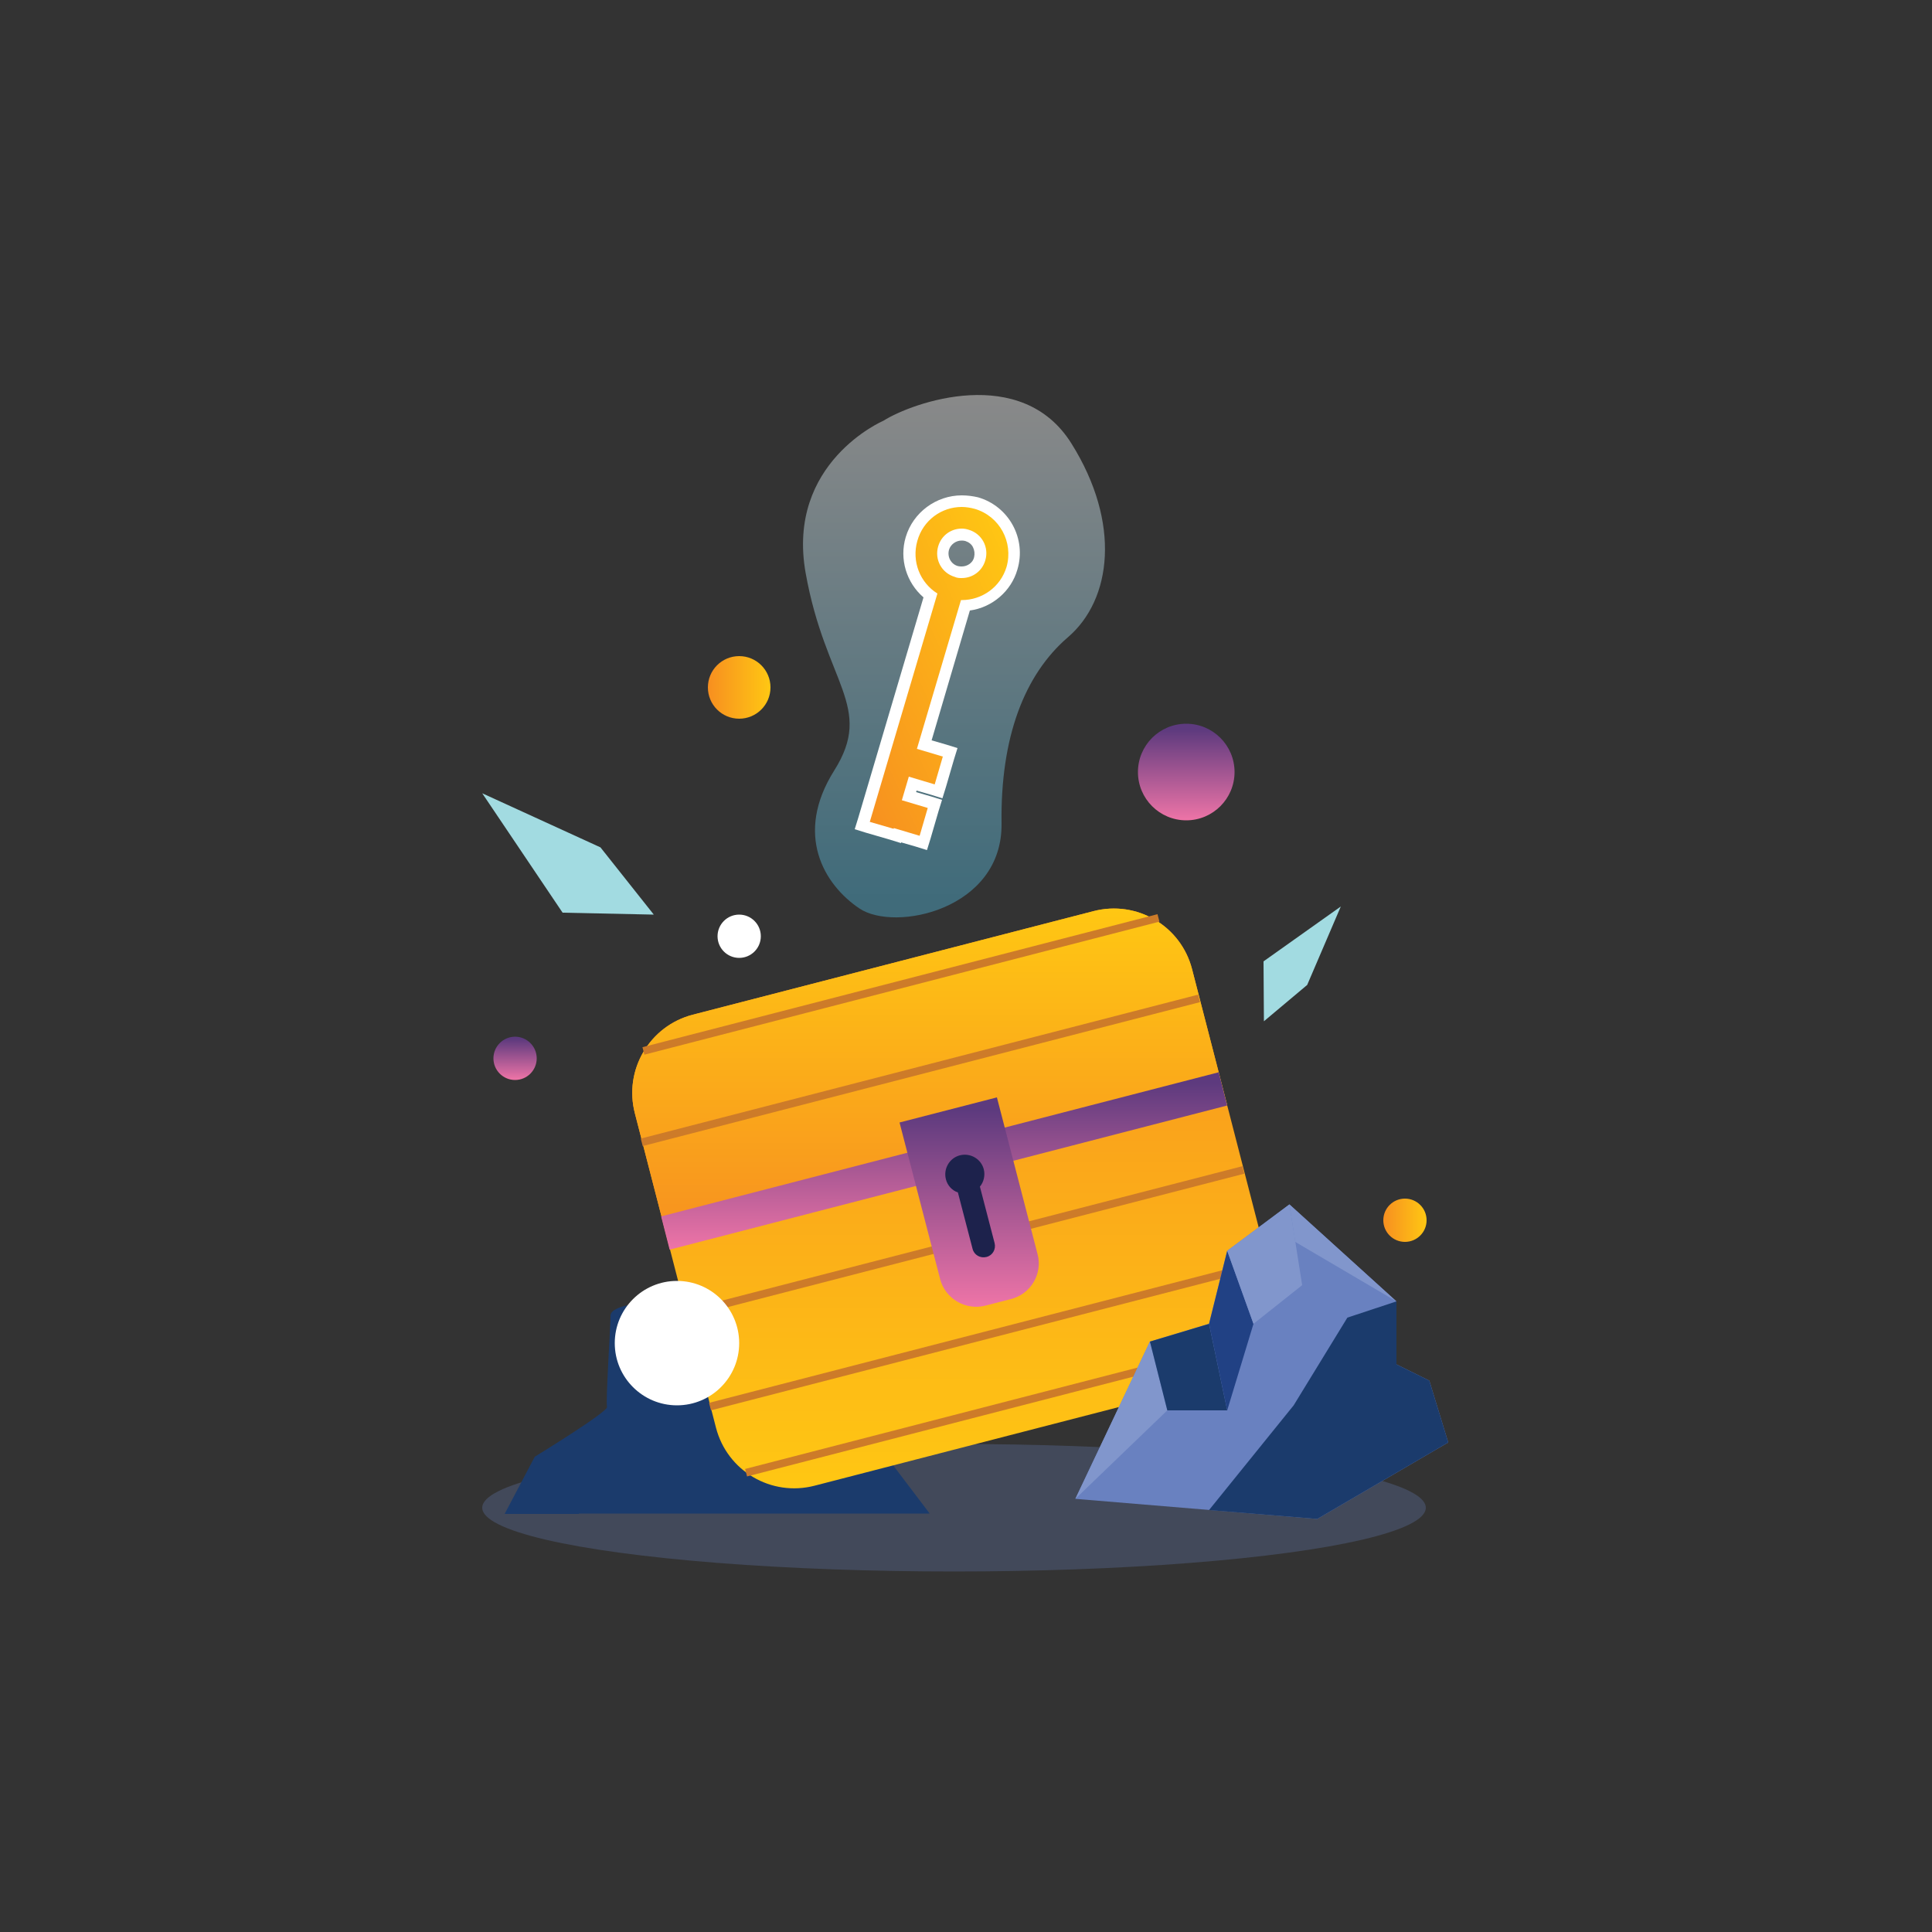 <?xml version="1.0" encoding="utf-8"?>
<!-- Generator: Adobe Illustrator 23.1.0, SVG Export Plug-In . SVG Version: 6.00 Build 0)  -->
<svg version="1.1" id="Layer_1" xmlns="http://www.w3.org/2000/svg" xmlns:xlink="http://www.w3.org/1999/xlink" x="0px" y="0px"
	 viewBox="0 0 500 500" style="enable-background:new 0 0 500 500;" xml:space="preserve">
<rect x="0" y="0" width="500" height="500" fill="#333333" stroke="none"/>
<style type="text/css">
	.st0{opacity:0.28;fill:#6981C0;}
	.st1{fill:#1B3B6C;}
	.st2{fill:url(#SVGID_1_);}
	.st3{fill:url(#SVGID_2_);}
	.st4{fill:url(#SVGID_3_);}
	.st5{fill:#CD7B29;}
	.st6{fill:#6981C0;}
	.st7{opacity:0.42;fill:url(#SVGID_4_);}
	.st8{fill:url(#SVGID_5_);}
	.st9{fill:#FFFFFF;}
	.st10{fill:url(#SVGID_6_);}
	.st11{fill:url(#SVGID_7_);}
	.st12{fill:url(#SVGID_8_);}
	.st13{fill:url(#SVGID_9_);}
	.st14{fill:#A2DBE1;}
	.st15{fill:url(#SVGID_10_);}
	.st16{fill:#1D224C;}
	.st17{fill:#8196CC;}
	.st18{fill:#214184;}
</style>
<g>
	<ellipse class="st0" cx="246.9" cy="390.2" rx="122.1" ry="16.5"/>
	<path class="st1" d="M149.8,391.7h90.8l-9.4-12.4l-21.9-7.6l-10.4-11.6L168.4,337c0,0-10.4,0.5-10.4,3.5c0,3-1.3,22.4-0.9,23.6
		s-18.7,12.9-18.7,12.9l-7.8,14.8H149.8z"/>
	<linearGradient id="SVGID_1_" gradientUnits="userSpaceOnUse" x1="246.884" y1="235.124" x2="246.884" y2="385.223">
		<stop  offset="0" style="stop-color:#F78F20"/>
		<stop  offset="1" style="stop-color:#FFC713"/>
	</linearGradient>
	<path class="st2" d="M308.5,250.8l21,81.4c2.9,11.2-3.8,22.6-15,25.5l-103.7,26.8c-11.2,2.9-22.6-3.8-25.5-15l-21-81.4
		c-2.9-11.2,3.8-22.6,15-25.5L283,235.8C294.2,232.9,305.6,239.6,308.5,250.8z"/>
	<linearGradient id="SVGID_2_" gradientUnits="userSpaceOnUse" x1="240.584" y1="323.35" x2="240.584" y2="235.124">
		<stop  offset="0" style="stop-color:#F78F20"/>
		<stop  offset="1" style="stop-color:#FFC713"/>
	</linearGradient>
	<path class="st3" d="M308.5,250.8l9.1,35.2l-144.2,37.3l-9.1-35.2c-2.9-11.2,3.8-22.6,15-25.5L283,235.8
		C294.2,232.9,305.6,239.6,308.5,250.8z"/>
	<linearGradient id="SVGID_3_" gradientUnits="userSpaceOnUse" x1="244.371" y1="277.546" x2="244.371" y2="323.35">
		<stop  offset="5.949491e-02" style="stop-color:#5D3A7E"/>
		<stop  offset="1" style="stop-color:#EE74A7"/>
	</linearGradient>
	<polygon class="st4" points="315.4,277.5 317.6,286.1 173.3,323.4 171.1,314.8 	"/>
	<g>
		
			<rect x="175.3" y="320.4" transform="matrix(0.968 -0.25 0.25 0.968 -72.487 72.737)" class="st5" width="149" height="2"/>
		
			<rect x="181.5" y="344.4" transform="matrix(0.968 -0.25 0.25 0.968 -78.289 75.05)" class="st5" width="149" height="2"/>
		
			<rect x="191" y="362.7" transform="matrix(0.968 -0.25 0.25 0.968 -82.725 76.818)" class="st5" width="139.5" height="2"/>
		<rect x="163.8" y="276" transform="matrix(0.968 -0.25 0.25 0.968 -61.723 68.445)" class="st5" width="149" height="2"/>
		
			<rect x="164.4" y="253.8" transform="matrix(0.968 -0.25 0.25 0.968 -56.323 66.433)" class="st5" width="137.7" height="2"/>
	</g>
	<polygon class="st6" points="278.3,387.9 340.9,393.1 374.8,373.3 369.9,357.3 361.4,353.1 361.4,336.8 333.7,311.7 317.6,323.7 
		312.9,342.6 297.6,347.2 	"/>
	
		<linearGradient id="SVGID_4_" gradientUnits="userSpaceOnUse" x1="355.78" y1="11.449" x2="411.609" y2="-111.702" gradientTransform="matrix(0.911 -0.413 0.413 0.911 -81.837 373.913)">
		<stop  offset="3.794483e-02" style="stop-color:#51B8DC"/>
		<stop  offset="1" style="stop-color:#FFFFFF"/>
	</linearGradient>
	<path class="st7" d="M228.6,108.9c0,0-25.2,10.8-20.1,39.4s17.8,34.6,7.4,51.1c-10.4,16.5-2.7,29.5,6.5,35.7
		c9.2,6.2,37.1,0.3,36.8-22s5.9-38.5,17.2-48.2s13.8-29.5,0.9-50.1C264.4,94.1,236.2,104.1,228.6,108.9z"/>
	<g>
		
			<linearGradient id="SVGID_5_" gradientUnits="userSpaceOnUse" x1="343.995" y1="-48.236" x2="410.077" y2="-48.236" gradientTransform="matrix(0.911 -0.413 0.413 0.911 -81.837 373.913)">
			<stop  offset="0" style="stop-color:#F78F20"/>
			<stop  offset="1" style="stop-color:#FFC713"/>
		</linearGradient>
		<path class="st8" d="M232.4,216.2l0,0.2l-9.1-2.7l17.6-59.5c-4.5-3.4-6.5-9.2-4.9-14.7c1.7-5.7,7-9.7,13-9.7
			c1.3,0,2.6,0.2,3.9,0.6c7.2,2.1,11.3,9.7,9.2,16.9c-1.6,5.4-6.5,9.3-12.1,9.7l-10.6,36l6.7,2l-3,10.1l-6.7-2l-1,3.2l6.7,2l-3,10.1
			L232.4,216.2z M248.9,138.4c-2.1,0-4.1,1.4-4.7,3.5c-0.4,1.3-0.2,2.6,0.4,3.7s1.7,2,2.9,2.3c0.5,0.1,0.9,0.2,1.4,0.2
			c2.1,0,4.1-1.4,4.7-3.5c0.8-2.6-0.7-5.3-3.3-6.1C249.9,138.4,249.4,138.4,248.9,138.4z"/>
		<path class="st9" d="M248.9,131.2c1.1,0,2.3,0.2,3.4,0.5c6.4,1.9,10,8.6,8.2,15c-1.6,5.3-6.4,8.6-11.6,8.6c-0.1,0-0.1,0-0.2,0
			l-11.4,38.5l6.7,2l-2.1,7.2l-6.7-2l-1.8,6.1l6.7,2l-2.1,7.2l-6.7-2l0,0.2l-6.2-1.8l17.5-59.1c-4.5-2.8-6.7-8.3-5.2-13.6
			C238.9,134.6,243.7,131.2,248.9,131.2 M248.9,149.6c2.8,0,5.3-1.8,6.1-4.6c1-3.4-0.9-6.9-4.3-7.9c-0.6-0.2-1.2-0.3-1.8-0.3
			c-2.8,0-5.3,1.8-6.1,4.6c-1,3.4,0.9,6.9,4.3,7.9C247.7,149.6,248.4,149.6,248.9,149.6 M248.9,128.2
			C248.9,128.2,248.9,128.2,248.9,128.2c-6.6,0-12.6,4.4-14.5,10.8c-1.7,5.7,0.2,11.8,4.6,15.6l-16.9,57.1l-0.9,2.9l2.9,0.9l6.2,1.8
			l2.9,0.9l0-0.2l3.8,1.1l2.9,0.9l0.9-2.9l2.1-7.2l0.9-2.9l-2.9-0.9l-3.8-1.1l0.1-0.4l3.8,1.1l2.9,0.9l0.9-2.9l2.1-7.2l0.9-2.9
			l-2.9-0.9l-3.8-1.1l9.9-33.6c5.8-0.8,10.7-5,12.3-10.6c2.4-8-2.2-16.4-10.2-18.7C251.8,128.4,250.4,128.2,248.9,128.2L248.9,128.2
			L248.9,128.2z M248.9,146.6c-0.3,0-0.6,0-1-0.1c-1.8-0.5-2.8-2.4-2.3-4.2c0.4-1.4,1.8-2.4,3.2-2.4c0.3,0,0.6,0,1,0.1
			c0.9,0.3,1.6,0.8,2,1.6c0.4,0.8,0.5,1.7,0.3,2.6C251.8,145.6,250.4,146.6,248.9,146.6L248.9,146.6z"/>
	</g>
	<linearGradient id="SVGID_6_" gradientUnits="userSpaceOnUse" x1="307.017" y1="187.257" x2="307.017" y2="212.343">
		<stop  offset="5.949491e-02" style="stop-color:#5D3A7E"/>
		<stop  offset="1" style="stop-color:#EE74A7"/>
	</linearGradient>
	<circle class="st10" cx="307" cy="199.8" r="12.5"/>
	<linearGradient id="SVGID_7_" gradientUnits="userSpaceOnUse" x1="183.224" y1="177.911" x2="199.379" y2="177.911">
		<stop  offset="0" style="stop-color:#F78F20"/>
		<stop  offset="1" style="stop-color:#FFC713"/>
	</linearGradient>
	<circle class="st11" cx="191.3" cy="177.9" r="8.1"/>
	<linearGradient id="SVGID_8_" gradientUnits="userSpaceOnUse" x1="133.268" y1="268.249" x2="133.268" y2="279.459">
		<stop  offset="5.949491e-02" style="stop-color:#5D3A7E"/>
		<stop  offset="1" style="stop-color:#EE74A7"/>
	</linearGradient>
	<circle class="st12" cx="133.3" cy="273.9" r="5.6"/>
	<linearGradient id="SVGID_9_" gradientUnits="userSpaceOnUse" x1="357.958" y1="315.778" x2="369.168" y2="315.778">
		<stop  offset="0" style="stop-color:#F78F20"/>
		<stop  offset="1" style="stop-color:#FFC713"/>
	</linearGradient>
	<circle class="st13" cx="363.6" cy="315.8" r="5.6"/>
	<circle class="st9" cx="191.3" cy="242.3" r="5.6"/>
	<polygon class="st14" points="124.8,205.3 145.6,236.2 169.2,236.7 155.4,219.3 	"/>
	<polygon class="st14" points="347,234.6 327,248.8 327.1,264.3 338.3,254.9 	"/>
	<linearGradient id="SVGID_10_" gradientUnits="userSpaceOnUse" x1="250.826" y1="283.955" x2="250.826" y2="338.212">
		<stop  offset="5.949491e-02" style="stop-color:#5D3A7E"/>
		<stop  offset="1" style="stop-color:#EE74A7"/>
	</linearGradient>
	<path class="st15" d="M261.6,336.2l-6.6,1.7c-5.1,1.3-10.4-1.8-11.7-6.9l-10.5-40.5l25.2-6.5l10.5,40.5
		C269.9,329.6,266.8,334.9,261.6,336.2z"/>
	<path class="st16" d="M254.6,302.6c-0.7-2.7-3.5-4.3-6.2-3.6c-2.7,0.7-4.3,3.5-3.6,6.2c0.4,1.6,1.6,2.9,3.1,3.4l3.8,14.6
		c0.4,1.6,2,2.5,3.6,2.1s2.5-2,2.1-3.6l-3.8-14.6C254.6,305.9,255,304.2,254.6,302.6z"/>
	<polygon class="st17" points="278.3,387.9 302.1,365 297.6,347.2 	"/>
	<polygon class="st1" points="302.1,365 317.6,365 312.9,342.6 297.6,347.2 	"/>
	<polygon class="st18" points="317.6,365 324.4,342.6 317.6,323.7 312.9,342.6 	"/>
	<polygon class="st17" points="324.4,342.6 337,332.6 333.7,311.7 317.6,323.7 	"/>
	<polygon class="st1" points="312.9,390.8 334.8,363.7 348.7,341 361.4,336.8 361.4,353.1 369.9,357.3 374.8,373.3 340.9,393.1 	"/>
	<polygon class="st17" points="335.2,321.4 361.4,336.8 333.7,311.7 	"/>
	<circle class="st9" cx="175.2" cy="347.6" r="16.1"/>
</g>
</svg>
